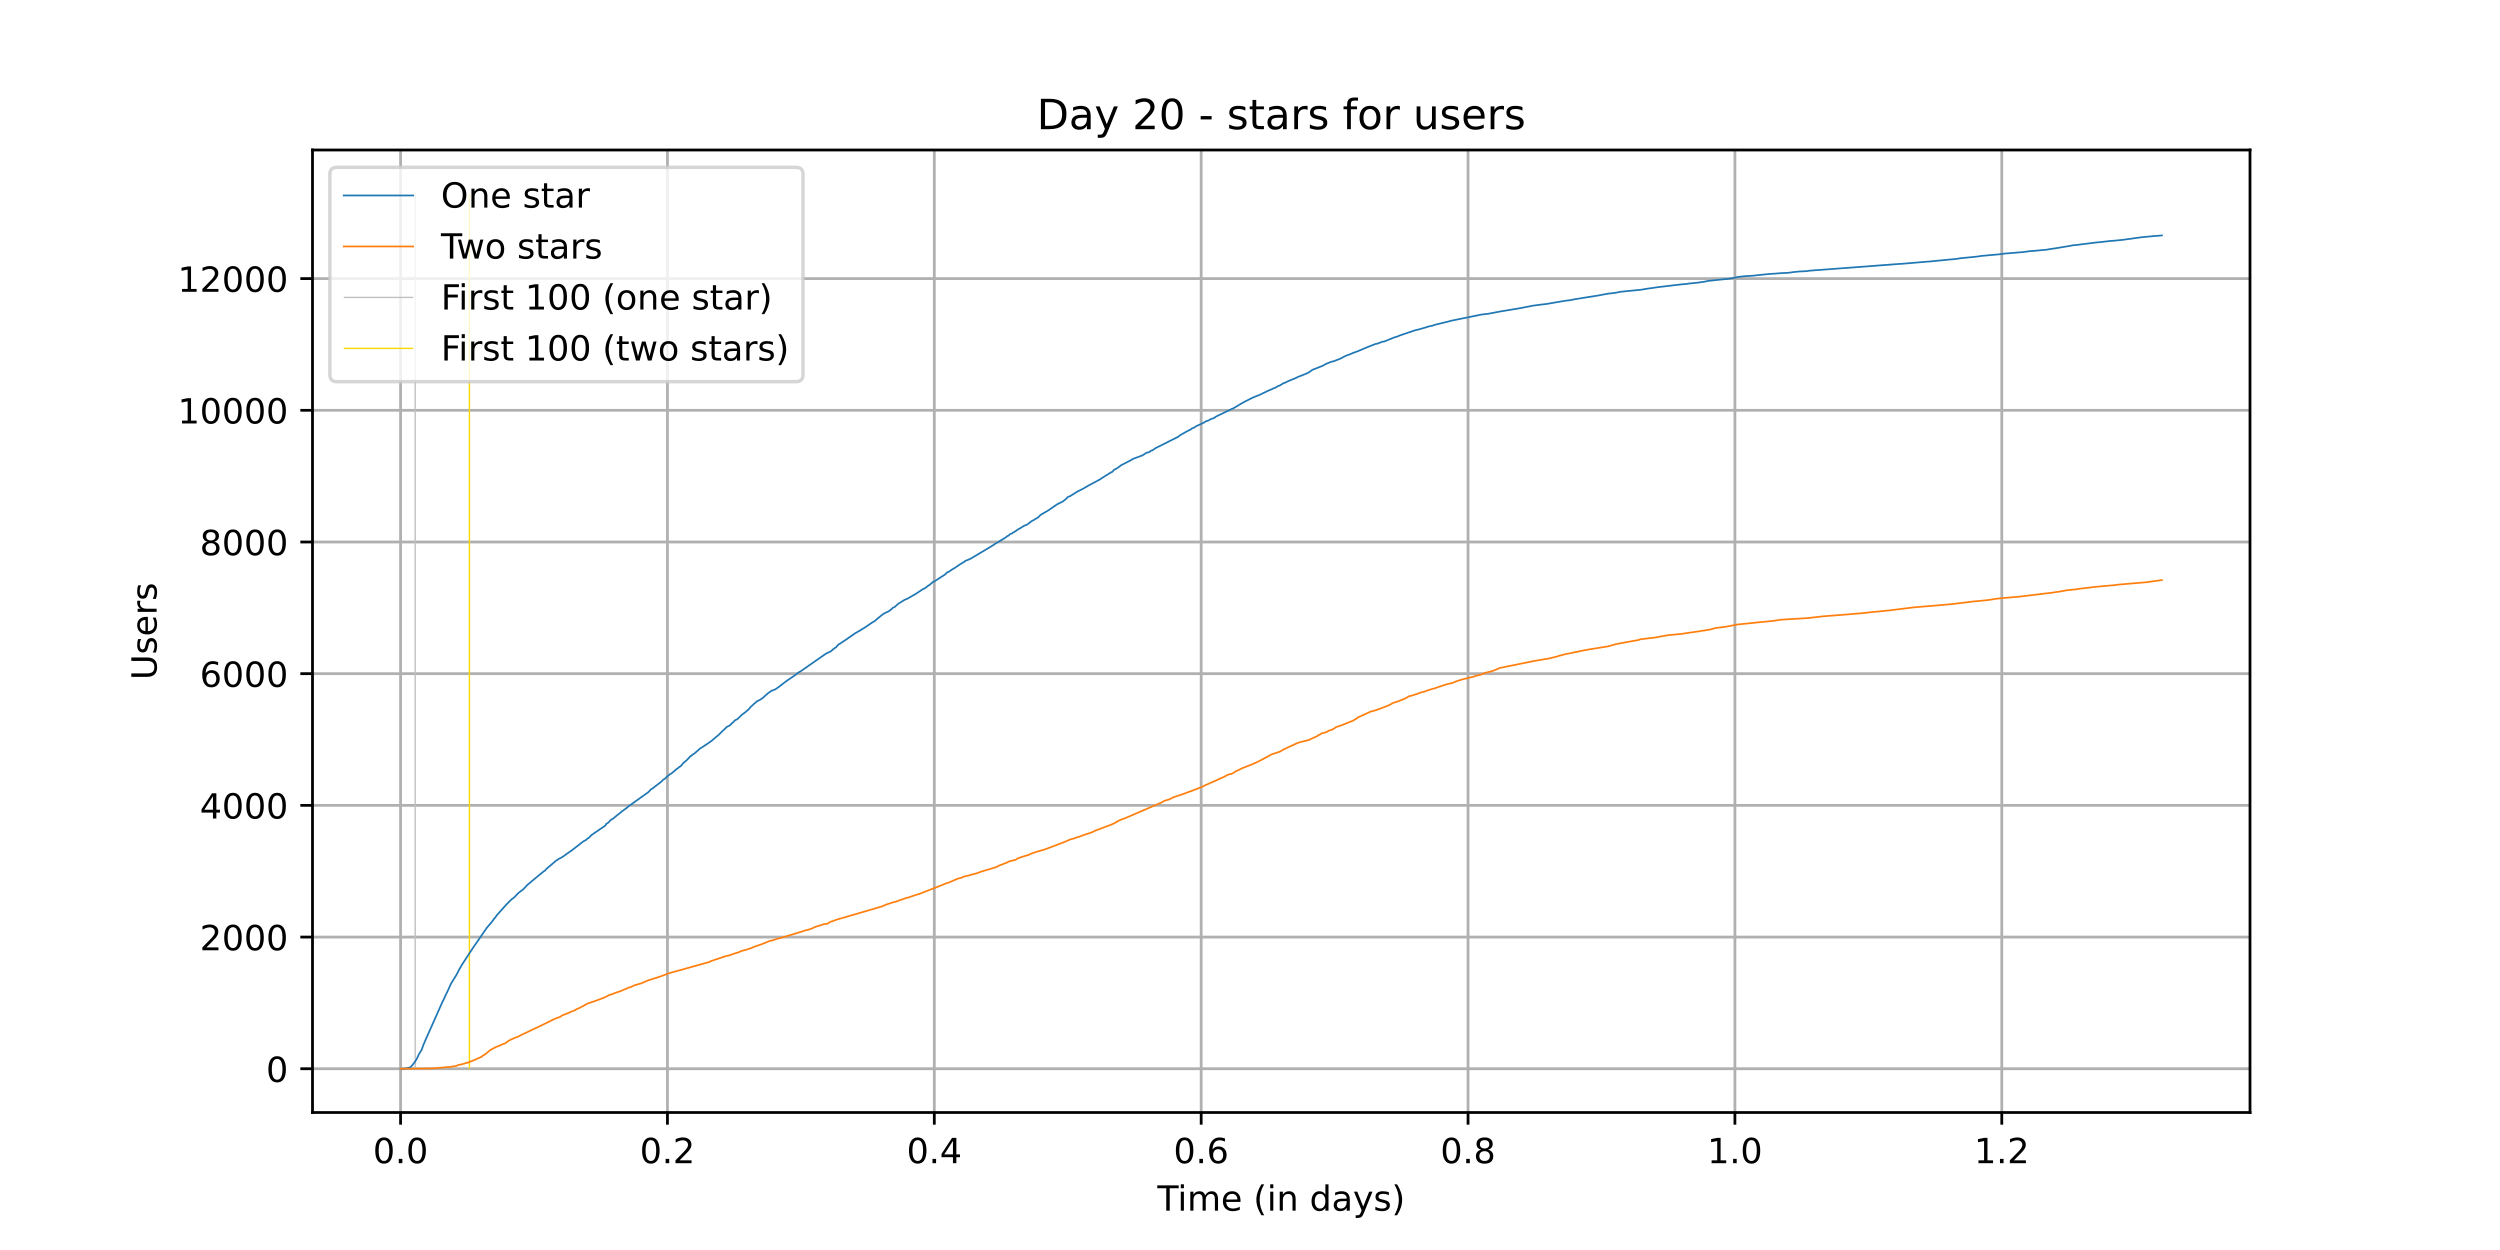 <?xml version="1.0" encoding="utf-8" standalone="no"?>
<!DOCTYPE svg PUBLIC "-//W3C//DTD SVG 1.1//EN"
  "http://www.w3.org/Graphics/SVG/1.1/DTD/svg11.dtd">
<!-- Created with matplotlib (https://matplotlib.org/) -->
<svg height="360pt" version="1.1" viewBox="0 0 720 360" width="720pt" xmlns="http://www.w3.org/2000/svg" xmlns:xlink="http://www.w3.org/1999/xlink">
 <defs>
  <style type="text/css">*{stroke-linecap:butt;stroke-linejoin:round;}</style>
 </defs>
 <g id="figure_1">
  <g id="patch_1">
   <path d="M 0 360 
L 720 360 
L 720 0 
L 0 0 
z
" style="fill:#ffffff;"/>
  </g>
  <g id="axes_1">
   <g id="patch_2">
    <path d="M 90 320.4 
L 648 320.4 
L 648 43.2 
L 90 43.2 
z
" style="fill:#ffffff;"/>
   </g>
   <g id="matplotlib.axis_1">
    <g id="xtick_1">
     <g id="line2d_1">
      <path clip-path="url(#p0480f964c7)" d="M 115.364 320.4 
L 115.364 43.2 
" style="fill:none;stroke:#b0b0b0;stroke-linecap:square;stroke-width:0.8;"/>
     </g>
     <g id="line2d_2">
      <defs>
       <path d="M 0 0 
L 0 3.5 
" id="m247353ce62" style="stroke:#000000;stroke-width:0.8;"/>
      </defs>
      <g>
       <use style="stroke:#000000;stroke-width:0.8;" x="115.364" xlink:href="#m247353ce62" y="320.4"/>
      </g>
     </g>
     <g id="text_1">
      <!-- 0.0 -->
      <g transform="translate(107.412 334.998)scale(0.1 -0.1)">
       <defs>
        <path d="M 31.781 66.406 
Q 24.172 66.406 20.328 58.906 
Q 16.5 51.422 16.5 36.375 
Q 16.5 21.391 20.328 13.891 
Q 24.172 6.391 31.781 6.391 
Q 39.453 6.391 43.281 13.891 
Q 47.125 21.391 47.125 36.375 
Q 47.125 51.422 43.281 58.906 
Q 39.453 66.406 31.781 66.406 
z
M 31.781 74.219 
Q 44.047 74.219 50.516 64.516 
Q 56.984 54.828 56.984 36.375 
Q 56.984 17.969 50.516 8.266 
Q 44.047 -1.422 31.781 -1.422 
Q 19.531 -1.422 13.062 8.266 
Q 6.594 17.969 6.594 36.375 
Q 6.594 54.828 13.062 64.516 
Q 19.531 74.219 31.781 74.219 
z
" id="DejaVuSans-48"/>
        <path d="M 10.688 12.406 
L 21 12.406 
L 21 0 
L 10.688 0 
z
" id="DejaVuSans-46"/>
       </defs>
       <use xlink:href="#DejaVuSans-48"/>
       <use x="63.623" xlink:href="#DejaVuSans-46"/>
       <use x="95.41" xlink:href="#DejaVuSans-48"/>
      </g>
     </g>
    </g>
    <g id="xtick_2">
     <g id="line2d_3">
      <path clip-path="url(#p0480f964c7)" d="M 192.222 320.4 
L 192.222 43.2 
" style="fill:none;stroke:#b0b0b0;stroke-linecap:square;stroke-width:0.8;"/>
     </g>
     <g id="line2d_4">
      <g>
       <use style="stroke:#000000;stroke-width:0.8;" x="192.222" xlink:href="#m247353ce62" y="320.4"/>
      </g>
     </g>
     <g id="text_2">
      <!-- 0.2 -->
      <g transform="translate(184.27 334.998)scale(0.1 -0.1)">
       <defs>
        <path d="M 19.188 8.297 
L 53.609 8.297 
L 53.609 0 
L 7.328 0 
L 7.328 8.297 
Q 12.938 14.109 22.625 23.891 
Q 32.328 33.688 34.812 36.531 
Q 39.547 41.844 41.422 45.531 
Q 43.312 49.219 43.312 52.781 
Q 43.312 58.594 39.234 62.25 
Q 35.156 65.922 28.609 65.922 
Q 23.969 65.922 18.812 64.312 
Q 13.672 62.703 7.812 59.422 
L 7.812 69.391 
Q 13.766 71.781 18.938 73 
Q 24.125 74.219 28.422 74.219 
Q 39.75 74.219 46.484 68.547 
Q 53.219 62.891 53.219 53.422 
Q 53.219 48.922 51.531 44.891 
Q 49.859 40.875 45.406 35.406 
Q 44.188 33.984 37.641 27.219 
Q 31.109 20.453 19.188 8.297 
z
" id="DejaVuSans-50"/>
       </defs>
       <use xlink:href="#DejaVuSans-48"/>
       <use x="63.623" xlink:href="#DejaVuSans-46"/>
       <use x="95.41" xlink:href="#DejaVuSans-50"/>
      </g>
     </g>
    </g>
    <g id="xtick_3">
     <g id="line2d_5">
      <path clip-path="url(#p0480f964c7)" d="M 269.08 320.4 
L 269.08 43.2 
" style="fill:none;stroke:#b0b0b0;stroke-linecap:square;stroke-width:0.8;"/>
     </g>
     <g id="line2d_6">
      <g>
       <use style="stroke:#000000;stroke-width:0.8;" x="269.08" xlink:href="#m247353ce62" y="320.4"/>
      </g>
     </g>
     <g id="text_3">
      <!-- 0.4 -->
      <g transform="translate(261.128 334.998)scale(0.1 -0.1)">
       <defs>
        <path d="M 37.797 64.312 
L 12.891 25.391 
L 37.797 25.391 
z
M 35.203 72.906 
L 47.609 72.906 
L 47.609 25.391 
L 58.016 25.391 
L 58.016 17.188 
L 47.609 17.188 
L 47.609 0 
L 37.797 0 
L 37.797 17.188 
L 4.891 17.188 
L 4.891 26.703 
z
" id="DejaVuSans-52"/>
       </defs>
       <use xlink:href="#DejaVuSans-48"/>
       <use x="63.623" xlink:href="#DejaVuSans-46"/>
       <use x="95.41" xlink:href="#DejaVuSans-52"/>
      </g>
     </g>
    </g>
    <g id="xtick_4">
     <g id="line2d_7">
      <path clip-path="url(#p0480f964c7)" d="M 345.938 320.4 
L 345.938 43.2 
" style="fill:none;stroke:#b0b0b0;stroke-linecap:square;stroke-width:0.8;"/>
     </g>
     <g id="line2d_8">
      <g>
       <use style="stroke:#000000;stroke-width:0.8;" x="345.938" xlink:href="#m247353ce62" y="320.4"/>
      </g>
     </g>
     <g id="text_4">
      <!-- 0.6 -->
      <g transform="translate(337.987 334.998)scale(0.1 -0.1)">
       <defs>
        <path d="M 33.016 40.375 
Q 26.375 40.375 22.484 35.828 
Q 18.609 31.297 18.609 23.391 
Q 18.609 15.531 22.484 10.953 
Q 26.375 6.391 33.016 6.391 
Q 39.656 6.391 43.531 10.953 
Q 47.406 15.531 47.406 23.391 
Q 47.406 31.297 43.531 35.828 
Q 39.656 40.375 33.016 40.375 
z
M 52.594 71.297 
L 52.594 62.312 
Q 48.875 64.062 45.094 64.984 
Q 41.312 65.922 37.594 65.922 
Q 27.828 65.922 22.672 59.328 
Q 17.531 52.734 16.797 39.406 
Q 19.672 43.656 24.016 45.922 
Q 28.375 48.188 33.594 48.188 
Q 44.578 48.188 50.953 41.516 
Q 57.328 34.859 57.328 23.391 
Q 57.328 12.156 50.688 5.359 
Q 44.047 -1.422 33.016 -1.422 
Q 20.359 -1.422 13.672 8.266 
Q 6.984 17.969 6.984 36.375 
Q 6.984 53.656 15.188 63.938 
Q 23.391 74.219 37.203 74.219 
Q 40.922 74.219 44.703 73.484 
Q 48.484 72.75 52.594 71.297 
z
" id="DejaVuSans-54"/>
       </defs>
       <use xlink:href="#DejaVuSans-48"/>
       <use x="63.623" xlink:href="#DejaVuSans-46"/>
       <use x="95.41" xlink:href="#DejaVuSans-54"/>
      </g>
     </g>
    </g>
    <g id="xtick_5">
     <g id="line2d_9">
      <path clip-path="url(#p0480f964c7)" d="M 422.796 320.4 
L 422.796 43.2 
" style="fill:none;stroke:#b0b0b0;stroke-linecap:square;stroke-width:0.8;"/>
     </g>
     <g id="line2d_10">
      <g>
       <use style="stroke:#000000;stroke-width:0.8;" x="422.796" xlink:href="#m247353ce62" y="320.4"/>
      </g>
     </g>
     <g id="text_5">
      <!-- 0.8 -->
      <g transform="translate(414.845 334.998)scale(0.1 -0.1)">
       <defs>
        <path d="M 31.781 34.625 
Q 24.75 34.625 20.719 30.859 
Q 16.703 27.094 16.703 20.516 
Q 16.703 13.922 20.719 10.156 
Q 24.75 6.391 31.781 6.391 
Q 38.812 6.391 42.859 10.172 
Q 46.922 13.969 46.922 20.516 
Q 46.922 27.094 42.891 30.859 
Q 38.875 34.625 31.781 34.625 
z
M 21.922 38.812 
Q 15.578 40.375 12.031 44.719 
Q 8.5 49.078 8.5 55.328 
Q 8.5 64.062 14.719 69.141 
Q 20.953 74.219 31.781 74.219 
Q 42.672 74.219 48.875 69.141 
Q 55.078 64.062 55.078 55.328 
Q 55.078 49.078 51.531 44.719 
Q 48 40.375 41.703 38.812 
Q 48.828 37.156 52.797 32.312 
Q 56.781 27.484 56.781 20.516 
Q 56.781 9.906 50.312 4.234 
Q 43.844 -1.422 31.781 -1.422 
Q 19.734 -1.422 13.25 4.234 
Q 6.781 9.906 6.781 20.516 
Q 6.781 27.484 10.781 32.312 
Q 14.797 37.156 21.922 38.812 
z
M 18.312 54.391 
Q 18.312 48.734 21.844 45.562 
Q 25.391 42.391 31.781 42.391 
Q 38.141 42.391 41.719 45.562 
Q 45.312 48.734 45.312 54.391 
Q 45.312 60.062 41.719 63.234 
Q 38.141 66.406 31.781 66.406 
Q 25.391 66.406 21.844 63.234 
Q 18.312 60.062 18.312 54.391 
z
" id="DejaVuSans-56"/>
       </defs>
       <use xlink:href="#DejaVuSans-48"/>
       <use x="63.623" xlink:href="#DejaVuSans-46"/>
       <use x="95.41" xlink:href="#DejaVuSans-56"/>
      </g>
     </g>
    </g>
    <g id="xtick_6">
     <g id="line2d_11">
      <path clip-path="url(#p0480f964c7)" d="M 499.654 320.4 
L 499.654 43.2 
" style="fill:none;stroke:#b0b0b0;stroke-linecap:square;stroke-width:0.8;"/>
     </g>
     <g id="line2d_12">
      <g>
       <use style="stroke:#000000;stroke-width:0.8;" x="499.654" xlink:href="#m247353ce62" y="320.4"/>
      </g>
     </g>
     <g id="text_6">
      <!-- 1.0 -->
      <g transform="translate(491.703 334.998)scale(0.1 -0.1)">
       <defs>
        <path d="M 12.406 8.297 
L 28.516 8.297 
L 28.516 63.922 
L 10.984 60.406 
L 10.984 69.391 
L 28.422 72.906 
L 38.281 72.906 
L 38.281 8.297 
L 54.391 8.297 
L 54.391 0 
L 12.406 0 
z
" id="DejaVuSans-49"/>
       </defs>
       <use xlink:href="#DejaVuSans-49"/>
       <use x="63.623" xlink:href="#DejaVuSans-46"/>
       <use x="95.41" xlink:href="#DejaVuSans-48"/>
      </g>
     </g>
    </g>
    <g id="xtick_7">
     <g id="line2d_13">
      <path clip-path="url(#p0480f964c7)" d="M 576.513 320.4 
L 576.513 43.2 
" style="fill:none;stroke:#b0b0b0;stroke-linecap:square;stroke-width:0.8;"/>
     </g>
     <g id="line2d_14">
      <g>
       <use style="stroke:#000000;stroke-width:0.8;" x="576.513" xlink:href="#m247353ce62" y="320.4"/>
      </g>
     </g>
     <g id="text_7">
      <!-- 1.2 -->
      <g transform="translate(568.561 334.998)scale(0.1 -0.1)">
       <use xlink:href="#DejaVuSans-49"/>
       <use x="63.623" xlink:href="#DejaVuSans-46"/>
       <use x="95.41" xlink:href="#DejaVuSans-50"/>
      </g>
     </g>
    </g>
    <g id="text_8">
     <!-- Time (in days) -->
     <g transform="translate(333.327 348.677)scale(0.1 -0.1)">
      <defs>
       <path d="M -0.297 72.906 
L 61.375 72.906 
L 61.375 64.594 
L 35.5 64.594 
L 35.5 0 
L 25.594 0 
L 25.594 64.594 
L -0.297 64.594 
z
" id="DejaVuSans-84"/>
       <path d="M 9.422 54.688 
L 18.406 54.688 
L 18.406 0 
L 9.422 0 
z
M 9.422 75.984 
L 18.406 75.984 
L 18.406 64.594 
L 9.422 64.594 
z
" id="DejaVuSans-105"/>
       <path d="M 52 44.188 
Q 55.375 50.25 60.062 53.125 
Q 64.75 56 71.094 56 
Q 79.641 56 84.281 50.016 
Q 88.922 44.047 88.922 33.016 
L 88.922 0 
L 79.891 0 
L 79.891 32.719 
Q 79.891 40.578 77.094 44.375 
Q 74.312 48.188 68.609 48.188 
Q 61.625 48.188 57.562 43.547 
Q 53.516 38.922 53.516 30.906 
L 53.516 0 
L 44.484 0 
L 44.484 32.719 
Q 44.484 40.625 41.703 44.406 
Q 38.922 48.188 33.109 48.188 
Q 26.219 48.188 22.156 43.531 
Q 18.109 38.875 18.109 30.906 
L 18.109 0 
L 9.078 0 
L 9.078 54.688 
L 18.109 54.688 
L 18.109 46.188 
Q 21.188 51.219 25.484 53.609 
Q 29.781 56 35.688 56 
Q 41.656 56 45.828 52.969 
Q 50 49.953 52 44.188 
z
" id="DejaVuSans-109"/>
       <path d="M 56.203 29.594 
L 56.203 25.203 
L 14.891 25.203 
Q 15.484 15.922 20.484 11.062 
Q 25.484 6.203 34.422 6.203 
Q 39.594 6.203 44.453 7.469 
Q 49.312 8.734 54.109 11.281 
L 54.109 2.781 
Q 49.266 0.734 44.188 -0.344 
Q 39.109 -1.422 33.891 -1.422 
Q 20.797 -1.422 13.156 6.188 
Q 5.516 13.812 5.516 26.812 
Q 5.516 40.234 12.766 48.109 
Q 20.016 56 32.328 56 
Q 43.359 56 49.781 48.891 
Q 56.203 41.797 56.203 29.594 
z
M 47.219 32.234 
Q 47.125 39.594 43.094 43.984 
Q 39.062 48.391 32.422 48.391 
Q 24.906 48.391 20.391 44.141 
Q 15.875 39.891 15.188 32.172 
z
" id="DejaVuSans-101"/>
       <path id="DejaVuSans-32"/>
       <path d="M 31 75.875 
Q 24.469 64.656 21.281 53.656 
Q 18.109 42.672 18.109 31.391 
Q 18.109 20.125 21.312 9.062 
Q 24.516 -2 31 -13.188 
L 23.188 -13.188 
Q 15.875 -1.703 12.234 9.375 
Q 8.594 20.453 8.594 31.391 
Q 8.594 42.281 12.203 53.312 
Q 15.828 64.359 23.188 75.875 
z
" id="DejaVuSans-40"/>
       <path d="M 54.891 33.016 
L 54.891 0 
L 45.906 0 
L 45.906 32.719 
Q 45.906 40.484 42.875 44.328 
Q 39.844 48.188 33.797 48.188 
Q 26.516 48.188 22.312 43.547 
Q 18.109 38.922 18.109 30.906 
L 18.109 0 
L 9.078 0 
L 9.078 54.688 
L 18.109 54.688 
L 18.109 46.188 
Q 21.344 51.125 25.703 53.562 
Q 30.078 56 35.797 56 
Q 45.219 56 50.047 50.172 
Q 54.891 44.344 54.891 33.016 
z
" id="DejaVuSans-110"/>
       <path d="M 45.406 46.391 
L 45.406 75.984 
L 54.391 75.984 
L 54.391 0 
L 45.406 0 
L 45.406 8.203 
Q 42.578 3.328 38.25 0.953 
Q 33.938 -1.422 27.875 -1.422 
Q 17.969 -1.422 11.734 6.484 
Q 5.516 14.406 5.516 27.297 
Q 5.516 40.188 11.734 48.094 
Q 17.969 56 27.875 56 
Q 33.938 56 38.25 53.625 
Q 42.578 51.266 45.406 46.391 
z
M 14.797 27.297 
Q 14.797 17.391 18.875 11.75 
Q 22.953 6.109 30.078 6.109 
Q 37.203 6.109 41.297 11.75 
Q 45.406 17.391 45.406 27.297 
Q 45.406 37.203 41.297 42.844 
Q 37.203 48.484 30.078 48.484 
Q 22.953 48.484 18.875 42.844 
Q 14.797 37.203 14.797 27.297 
z
" id="DejaVuSans-100"/>
       <path d="M 34.281 27.484 
Q 23.391 27.484 19.188 25 
Q 14.984 22.516 14.984 16.5 
Q 14.984 11.719 18.141 8.906 
Q 21.297 6.109 26.703 6.109 
Q 34.188 6.109 38.703 11.406 
Q 43.219 16.703 43.219 25.484 
L 43.219 27.484 
z
M 52.203 31.203 
L 52.203 0 
L 43.219 0 
L 43.219 8.297 
Q 40.141 3.328 35.547 0.953 
Q 30.953 -1.422 24.312 -1.422 
Q 15.922 -1.422 10.953 3.297 
Q 6 8.016 6 15.922 
Q 6 25.141 12.172 29.828 
Q 18.359 34.516 30.609 34.516 
L 43.219 34.516 
L 43.219 35.406 
Q 43.219 41.609 39.141 45 
Q 35.062 48.391 27.688 48.391 
Q 23 48.391 18.547 47.266 
Q 14.109 46.141 10.016 43.891 
L 10.016 52.203 
Q 14.938 54.109 19.578 55.047 
Q 24.219 56 28.609 56 
Q 40.484 56 46.344 49.844 
Q 52.203 43.703 52.203 31.203 
z
" id="DejaVuSans-97"/>
       <path d="M 32.172 -5.078 
Q 28.375 -14.844 24.75 -17.812 
Q 21.141 -20.797 15.094 -20.797 
L 7.906 -20.797 
L 7.906 -13.281 
L 13.188 -13.281 
Q 16.891 -13.281 18.938 -11.516 
Q 21 -9.766 23.484 -3.219 
L 25.094 0.875 
L 2.984 54.688 
L 12.5 54.688 
L 29.594 11.922 
L 46.688 54.688 
L 56.203 54.688 
z
" id="DejaVuSans-121"/>
       <path d="M 44.281 53.078 
L 44.281 44.578 
Q 40.484 46.531 36.375 47.5 
Q 32.281 48.484 27.875 48.484 
Q 21.188 48.484 17.844 46.438 
Q 14.5 44.391 14.5 40.281 
Q 14.5 37.156 16.891 35.375 
Q 19.281 33.594 26.516 31.984 
L 29.594 31.297 
Q 39.156 29.25 43.188 25.516 
Q 47.219 21.781 47.219 15.094 
Q 47.219 7.469 41.188 3.016 
Q 35.156 -1.422 24.609 -1.422 
Q 20.219 -1.422 15.453 -0.562 
Q 10.688 0.297 5.422 2 
L 5.422 11.281 
Q 10.406 8.688 15.234 7.391 
Q 20.062 6.109 24.812 6.109 
Q 31.156 6.109 34.562 8.281 
Q 37.984 10.453 37.984 14.406 
Q 37.984 18.062 35.516 20.016 
Q 33.062 21.969 24.703 23.781 
L 21.578 24.516 
Q 13.234 26.266 9.516 29.906 
Q 5.812 33.547 5.812 39.891 
Q 5.812 47.609 11.281 51.797 
Q 16.75 56 26.812 56 
Q 31.781 56 36.172 55.266 
Q 40.578 54.547 44.281 53.078 
z
" id="DejaVuSans-115"/>
       <path d="M 8.016 75.875 
L 15.828 75.875 
Q 23.141 64.359 26.781 53.312 
Q 30.422 42.281 30.422 31.391 
Q 30.422 20.453 26.781 9.375 
Q 23.141 -1.703 15.828 -13.188 
L 8.016 -13.188 
Q 14.5 -2 17.703 9.062 
Q 20.906 20.125 20.906 31.391 
Q 20.906 42.672 17.703 53.656 
Q 14.5 64.656 8.016 75.875 
z
" id="DejaVuSans-41"/>
      </defs>
      <use xlink:href="#DejaVuSans-84"/>
      <use x="57.959" xlink:href="#DejaVuSans-105"/>
      <use x="85.742" xlink:href="#DejaVuSans-109"/>
      <use x="183.154" xlink:href="#DejaVuSans-101"/>
      <use x="244.678" xlink:href="#DejaVuSans-32"/>
      <use x="276.465" xlink:href="#DejaVuSans-40"/>
      <use x="315.479" xlink:href="#DejaVuSans-105"/>
      <use x="343.262" xlink:href="#DejaVuSans-110"/>
      <use x="406.641" xlink:href="#DejaVuSans-32"/>
      <use x="438.428" xlink:href="#DejaVuSans-100"/>
      <use x="501.904" xlink:href="#DejaVuSans-97"/>
      <use x="563.184" xlink:href="#DejaVuSans-121"/>
      <use x="622.363" xlink:href="#DejaVuSans-115"/>
      <use x="674.463" xlink:href="#DejaVuSans-41"/>
     </g>
    </g>
   </g>
   <g id="matplotlib.axis_2">
    <g id="ytick_1">
     <g id="line2d_15">
      <path clip-path="url(#p0480f964c7)" d="M 90 307.8 
L 648 307.8 
" style="fill:none;stroke:#b0b0b0;stroke-linecap:square;stroke-width:0.8;"/>
     </g>
     <g id="line2d_16">
      <defs>
       <path d="M 0 0 
L -3.5 0 
" id="mca345761c4" style="stroke:#000000;stroke-width:0.8;"/>
      </defs>
      <g>
       <use style="stroke:#000000;stroke-width:0.8;" x="90" xlink:href="#mca345761c4" y="307.8"/>
      </g>
     </g>
     <g id="text_9">
      <!-- 0 -->
      <g transform="translate(76.638 311.599)scale(0.1 -0.1)">
       <use xlink:href="#DejaVuSans-48"/>
      </g>
     </g>
    </g>
    <g id="ytick_2">
     <g id="line2d_17">
      <path clip-path="url(#p0480f964c7)" d="M 90 269.873 
L 648 269.873 
" style="fill:none;stroke:#b0b0b0;stroke-linecap:square;stroke-width:0.8;"/>
     </g>
     <g id="line2d_18">
      <g>
       <use style="stroke:#000000;stroke-width:0.8;" x="90" xlink:href="#mca345761c4" y="269.873"/>
      </g>
     </g>
     <g id="text_10">
      <!-- 2000 -->
      <g transform="translate(57.55 273.673)scale(0.1 -0.1)">
       <use xlink:href="#DejaVuSans-50"/>
       <use x="63.623" xlink:href="#DejaVuSans-48"/>
       <use x="127.246" xlink:href="#DejaVuSans-48"/>
       <use x="190.869" xlink:href="#DejaVuSans-48"/>
      </g>
     </g>
    </g>
    <g id="ytick_3">
     <g id="line2d_19">
      <path clip-path="url(#p0480f964c7)" d="M 90 231.947 
L 648 231.947 
" style="fill:none;stroke:#b0b0b0;stroke-linecap:square;stroke-width:0.8;"/>
     </g>
     <g id="line2d_20">
      <g>
       <use style="stroke:#000000;stroke-width:0.8;" x="90" xlink:href="#mca345761c4" y="231.947"/>
      </g>
     </g>
     <g id="text_11">
      <!-- 4000 -->
      <g transform="translate(57.55 235.746)scale(0.1 -0.1)">
       <use xlink:href="#DejaVuSans-52"/>
       <use x="63.623" xlink:href="#DejaVuSans-48"/>
       <use x="127.246" xlink:href="#DejaVuSans-48"/>
       <use x="190.869" xlink:href="#DejaVuSans-48"/>
      </g>
     </g>
    </g>
    <g id="ytick_4">
     <g id="line2d_21">
      <path clip-path="url(#p0480f964c7)" d="M 90 194.02 
L 648 194.02 
" style="fill:none;stroke:#b0b0b0;stroke-linecap:square;stroke-width:0.8;"/>
     </g>
     <g id="line2d_22">
      <g>
       <use style="stroke:#000000;stroke-width:0.8;" x="90" xlink:href="#mca345761c4" y="194.02"/>
      </g>
     </g>
     <g id="text_12">
      <!-- 6000 -->
      <g transform="translate(57.55 197.819)scale(0.1 -0.1)">
       <use xlink:href="#DejaVuSans-54"/>
       <use x="63.623" xlink:href="#DejaVuSans-48"/>
       <use x="127.246" xlink:href="#DejaVuSans-48"/>
       <use x="190.869" xlink:href="#DejaVuSans-48"/>
      </g>
     </g>
    </g>
    <g id="ytick_5">
     <g id="line2d_23">
      <path clip-path="url(#p0480f964c7)" d="M 90 156.093 
L 648 156.093 
" style="fill:none;stroke:#b0b0b0;stroke-linecap:square;stroke-width:0.8;"/>
     </g>
     <g id="line2d_24">
      <g>
       <use style="stroke:#000000;stroke-width:0.8;" x="90" xlink:href="#mca345761c4" y="156.093"/>
      </g>
     </g>
     <g id="text_13">
      <!-- 8000 -->
      <g transform="translate(57.55 159.893)scale(0.1 -0.1)">
       <use xlink:href="#DejaVuSans-56"/>
       <use x="63.623" xlink:href="#DejaVuSans-48"/>
       <use x="127.246" xlink:href="#DejaVuSans-48"/>
       <use x="190.869" xlink:href="#DejaVuSans-48"/>
      </g>
     </g>
    </g>
    <g id="ytick_6">
     <g id="line2d_25">
      <path clip-path="url(#p0480f964c7)" d="M 90 118.167 
L 648 118.167 
" style="fill:none;stroke:#b0b0b0;stroke-linecap:square;stroke-width:0.8;"/>
     </g>
     <g id="line2d_26">
      <g>
       <use style="stroke:#000000;stroke-width:0.8;" x="90" xlink:href="#mca345761c4" y="118.167"/>
      </g>
     </g>
     <g id="text_14">
      <!-- 10000 -->
      <g transform="translate(51.188 121.966)scale(0.1 -0.1)">
       <use xlink:href="#DejaVuSans-49"/>
       <use x="63.623" xlink:href="#DejaVuSans-48"/>
       <use x="127.246" xlink:href="#DejaVuSans-48"/>
       <use x="190.869" xlink:href="#DejaVuSans-48"/>
       <use x="254.492" xlink:href="#DejaVuSans-48"/>
      </g>
     </g>
    </g>
    <g id="ytick_7">
     <g id="line2d_27">
      <path clip-path="url(#p0480f964c7)" d="M 90 80.24 
L 648 80.24 
" style="fill:none;stroke:#b0b0b0;stroke-linecap:square;stroke-width:0.8;"/>
     </g>
     <g id="line2d_28">
      <g>
       <use style="stroke:#000000;stroke-width:0.8;" x="90" xlink:href="#mca345761c4" y="80.24"/>
      </g>
     </g>
     <g id="text_15">
      <!-- 12000 -->
      <g transform="translate(51.188 84.039)scale(0.1 -0.1)">
       <use xlink:href="#DejaVuSans-49"/>
       <use x="63.623" xlink:href="#DejaVuSans-50"/>
       <use x="127.246" xlink:href="#DejaVuSans-48"/>
       <use x="190.869" xlink:href="#DejaVuSans-48"/>
       <use x="254.492" xlink:href="#DejaVuSans-48"/>
      </g>
     </g>
    </g>
    <g id="text_16">
     <!-- Users -->
     <g transform="translate(45.108 195.801)rotate(-90)scale(0.1 -0.1)">
      <defs>
       <path d="M 8.688 72.906 
L 18.609 72.906 
L 18.609 28.609 
Q 18.609 16.891 22.844 11.734 
Q 27.094 6.594 36.625 6.594 
Q 46.094 6.594 50.344 11.734 
Q 54.594 16.891 54.594 28.609 
L 54.594 72.906 
L 64.5 72.906 
L 64.5 27.391 
Q 64.5 13.141 57.438 5.859 
Q 50.391 -1.422 36.625 -1.422 
Q 22.797 -1.422 15.734 5.859 
Q 8.688 13.141 8.688 27.391 
z
" id="DejaVuSans-85"/>
       <path d="M 41.109 46.297 
Q 39.594 47.172 37.812 47.578 
Q 36.031 48 33.891 48 
Q 26.266 48 22.188 43.047 
Q 18.109 38.094 18.109 28.812 
L 18.109 0 
L 9.078 0 
L 9.078 54.688 
L 18.109 54.688 
L 18.109 46.188 
Q 20.953 51.172 25.484 53.578 
Q 30.031 56 36.531 56 
Q 37.453 56 38.578 55.875 
Q 39.703 55.766 41.062 55.516 
z
" id="DejaVuSans-114"/>
      </defs>
      <use xlink:href="#DejaVuSans-85"/>
      <use x="73.193" xlink:href="#DejaVuSans-115"/>
      <use x="125.293" xlink:href="#DejaVuSans-101"/>
      <use x="186.816" xlink:href="#DejaVuSans-114"/>
      <use x="227.93" xlink:href="#DejaVuSans-115"/>
     </g>
    </g>
   </g>
   <g id="LineCollection_1">
    <path clip-path="url(#p0480f964c7)" d="M 119.58 307.8 
L 119.58 55.8 
" style="fill:none;stroke:#c0c0c0;stroke-width:0.4;"/>
   </g>
   <g id="LineCollection_2">
    <path clip-path="url(#p0480f964c7)" d="M 135.188 307.8 
L 135.188 55.8 
" style="fill:none;stroke:#ffd700;stroke-width:0.4;"/>
   </g>
   <g id="line2d_29">
    <path clip-path="url(#p0480f964c7)" d="M 115.364 307.8 
L 116.938 307.724 
L 118.259 307.345 
L 119.055 306.378 
L 119.58 305.695 
L 120.109 304.785 
L 120.639 303.647 
L 121.435 302.339 
L 121.964 300.878 
L 122.756 299.039 
L 125.932 291.909 
L 127.515 288.344 
L 127.782 287.888 
L 128.311 286.656 
L 128.841 285.613 
L 129.895 283.299 
L 131.482 280.72 
L 132.279 279.165 
L 133.07 277.8 
L 136.242 272.945 
L 140.209 267.199 
L 141.797 265.322 
L 142.326 264.564 
L 142.589 264.317 
L 143.118 263.54 
L 145.764 260.581 
L 146.556 259.766 
L 147.352 258.988 
L 147.882 258.628 
L 148.673 257.851 
L 149.203 257.263 
L 150.79 256.03 
L 151.845 254.892 
L 153.962 253.11 
L 156.608 250.929 
L 156.871 250.815 
L 157.4 250.208 
L 160.309 247.743 
L 160.576 247.648 
L 160.838 247.383 
L 161.63 247.023 
L 162.688 246.321 
L 163.218 245.923 
L 164.805 244.804 
L 167.977 242.339 
L 168.773 241.902 
L 169.302 241.428 
L 169.565 241.315 
L 170.361 240.48 
L 173.532 238.318 
L 174.328 237.787 
L 174.591 237.294 
L 175.12 236.972 
L 175.912 236.157 
L 176.708 235.663 
L 177.5 234.981 
L 178.291 234.355 
L 179.35 233.502 
L 180.408 232.743 
L 181.2 232.079 
L 186.755 228.116 
L 187.552 227.244 
L 187.814 227.168 
L 188.606 226.542 
L 190.46 225.12 
L 190.985 224.57 
L 191.515 224.248 
L 192.044 223.717 
L 193.102 222.863 
L 193.369 222.768 
L 194.953 221.403 
L 195.22 221.289 
L 195.482 220.986 
L 196.011 220.682 
L 196.807 219.753 
L 197.862 218.843 
L 198.391 218.274 
L 198.92 217.724 
L 199.187 217.61 
L 199.449 217.307 
L 199.979 217.023 
L 201.567 215.619 
L 203.417 214.425 
L 205.005 213.306 
L 206.063 212.395 
L 206.855 211.751 
L 207.914 210.708 
L 208.443 210.196 
L 208.705 209.987 
L 209.235 209.418 
L 210.293 208.849 
L 210.823 208.242 
L 211.085 208.091 
L 211.614 207.503 
L 212.41 207.067 
L 213.731 205.777 
L 214.523 205.227 
L 215.052 204.772 
L 215.582 204.336 
L 216.111 203.672 
L 217.17 202.705 
L 217.699 202.269 
L 217.961 202.004 
L 219.024 201.473 
L 219.554 201.055 
L 219.816 200.904 
L 220.345 200.392 
L 221.404 199.481 
L 221.933 199.14 
L 222.196 198.913 
L 222.462 198.894 
L 222.725 198.723 
L 223.254 198.552 
L 224.313 197.832 
L 225.371 196.997 
L 226.163 196.39 
L 226.959 195.821 
L 229.072 194.38 
L 229.868 193.736 
L 230.66 193.28 
L 237.803 188.293 
L 239.386 187.516 
L 239.916 186.985 
L 240.183 186.852 
L 240.445 186.586 
L 240.712 186.492 
L 241.504 185.6 
L 242.033 185.297 
L 242.562 184.937 
L 243.091 184.595 
L 246.263 182.395 
L 247.851 181.485 
L 248.38 181.125 
L 248.909 180.84 
L 251.289 179.21 
L 251.818 178.925 
L 253.139 177.825 
L 254.198 176.953 
L 254.727 176.631 
L 256.048 176.005 
L 256.577 175.55 
L 256.844 175.379 
L 257.106 175.057 
L 257.636 174.829 
L 258.694 173.881 
L 260.545 172.743 
L 261.336 172.421 
L 263.983 170.885 
L 264.512 170.524 
L 265.833 169.652 
L 266.362 169.425 
L 267.421 168.609 
L 267.683 168.495 
L 268.742 167.547 
L 269.009 167.509 
L 270.859 166.296 
L 272.18 165.461 
L 272.709 164.892 
L 273.239 164.684 
L 274.297 163.944 
L 274.827 163.66 
L 276.148 162.749 
L 277.469 161.915 
L 277.735 161.82 
L 277.998 161.517 
L 278.527 161.346 
L 279.586 160.872 
L 285.933 157.079 
L 286.462 156.7 
L 289.633 154.785 
L 290.163 154.368 
L 290.429 154.273 
L 290.959 153.78 
L 291.221 153.742 
L 292.809 152.756 
L 293.071 152.528 
L 293.601 152.263 
L 294.926 151.428 
L 295.451 151.22 
L 295.718 151.144 
L 297.306 149.949 
L 297.568 149.873 
L 298.364 149.361 
L 298.889 149.077 
L 299.685 148.299 
L 300.477 147.825 
L 301.006 147.522 
L 301.802 147.067 
L 304.444 145.246 
L 306.032 144.469 
L 306.824 143.862 
L 307.62 143.084 
L 308.15 142.914 
L 308.941 142.421 
L 310.262 141.586 
L 311.85 140.79 
L 313.438 139.861 
L 316.876 138.021 
L 317.405 137.642 
L 320.052 135.992 
L 320.319 135.916 
L 320.848 135.291 
L 321.64 134.911 
L 322.961 133.944 
L 325.87 132.446 
L 326.136 132.237 
L 326.666 132.029 
L 329.045 131.138 
L 330.104 130.455 
L 331.162 130.114 
L 331.425 129.829 
L 331.954 129.658 
L 332.75 129.09 
L 339.36 125.771 
L 339.889 125.335 
L 341.477 124.425 
L 343.065 123.59 
L 343.327 123.363 
L 343.857 123.173 
L 344.653 122.661 
L 345.444 122.32 
L 346.765 121.694 
L 347.295 121.334 
L 348.091 121.087 
L 348.616 120.746 
L 349.145 120.556 
L 349.674 120.385 
L 350.204 119.968 
L 354.7 117.806 
L 355.23 117.579 
L 356.551 116.801 
L 357.614 116.157 
L 358.143 115.853 
L 359.731 115.057 
L 360.522 114.639 
L 361.848 114.071 
L 362.377 113.9 
L 365.548 112.383 
L 366.078 112.193 
L 366.607 111.909 
L 367.403 111.624 
L 367.928 111.245 
L 368.457 111.074 
L 369.254 110.619 
L 369.516 110.411 
L 370.045 110.24 
L 371.104 109.728 
L 373.221 108.856 
L 374.013 108.457 
L 374.542 108.287 
L 375.334 107.945 
L 375.863 107.756 
L 376.922 107.263 
L 377.98 106.504 
L 380.889 105.366 
L 381.948 104.779 
L 383.535 104.153 
L 384.06 104.058 
L 386.177 103.224 
L 386.974 102.768 
L 387.765 102.408 
L 389.086 101.915 
L 389.616 101.669 
L 390.937 101.194 
L 391.995 100.758 
L 392.524 100.512 
L 394.375 99.753 
L 396.229 99.033 
L 396.759 98.957 
L 398.08 98.426 
L 398.609 98.369 
L 401.518 97.193 
L 402.577 96.871 
L 403.106 96.624 
L 403.631 96.454 
L 404.427 96.169 
L 407.598 95.107 
L 408.657 94.861 
L 409.453 94.633 
L 410.774 94.254 
L 411.303 94.064 
L 412.624 93.78 
L 413.153 93.571 
L 414.212 93.306 
L 417.121 92.604 
L 417.913 92.376 
L 426.639 90.594 
L 428.494 90.385 
L 432.194 89.684 
L 436.691 88.944 
L 437.483 88.811 
L 441.717 87.996 
L 442.509 87.901 
L 443.301 87.787 
L 445.418 87.541 
L 448.594 86.991 
L 450.706 86.631 
L 452.294 86.441 
L 453.615 86.157 
L 460.229 85.114 
L 463.138 84.564 
L 464.196 84.469 
L 465.517 84.279 
L 466.576 84.052 
L 468.693 83.824 
L 469.747 83.729 
L 472.656 83.445 
L 473.715 83.255 
L 475.04 83.047 
L 475.565 82.99 
L 477.42 82.705 
L 479.533 82.459 
L 484.296 81.89 
L 485.617 81.795 
L 486.409 81.662 
L 489.055 81.397 
L 490.114 81.226 
L 490.906 81.131 
L 491.964 80.885 
L 492.756 80.828 
L 493.814 80.714 
L 494.606 80.619 
L 497.782 80.297 
L 499.899 79.937 
L 500.428 79.766 
L 502.808 79.519 
L 504.658 79.425 
L 507.038 79.159 
L 507.829 79.083 
L 509.951 78.875 
L 511.272 78.799 
L 512.86 78.666 
L 514.977 78.571 
L 515.769 78.476 
L 516.298 78.382 
L 518.148 78.192 
L 520.266 78.097 
L 521.057 77.964 
L 546.712 76.03 
L 547.766 75.973 
L 555.172 75.347 
L 555.968 75.291 
L 558.081 75.082 
L 561.519 74.741 
L 562.311 74.684 
L 563.107 74.608 
L 564.695 74.361 
L 568.395 74.001 
L 568.925 73.944 
L 569.716 73.849 
L 570.512 73.717 
L 575.801 73.242 
L 577.122 73.053 
L 582.41 72.617 
L 584.812 72.313 
L 586.133 72.218 
L 588.517 71.991 
L 589.571 71.896 
L 590.101 71.782 
L 591.689 71.555 
L 595.918 70.853 
L 596.977 70.645 
L 598.036 70.55 
L 603.595 69.848 
L 604.649 69.753 
L 607.825 69.393 
L 609.146 69.298 
L 611.526 69.052 
L 612.851 68.862 
L 613.643 68.767 
L 614.964 68.577 
L 616.552 68.35 
L 620.519 67.971 
L 621.578 67.895 
L 622.636 67.8 
L 622.636 67.8 
" style="fill:none;stroke:#1f77b4;stroke-linecap:square;stroke-width:0.5;"/>
   </g>
   <g id="line2d_30">
    <path clip-path="url(#p0480f964c7)" d="M 115.364 307.8 
L 124.606 307.705 
L 129.895 307.231 
L 131.482 306.966 
L 132.012 306.7 
L 132.803 306.567 
L 133.862 306.283 
L 134.129 306.15 
L 134.658 306.074 
L 135.717 305.638 
L 136.509 305.335 
L 138.359 304.5 
L 138.626 304.425 
L 139.151 303.95 
L 139.68 303.685 
L 141.268 302.358 
L 142.856 301.542 
L 143.914 301.125 
L 144.443 300.859 
L 145.498 300.48 
L 146.556 299.684 
L 148.411 298.83 
L 148.936 298.698 
L 149.732 298.261 
L 153.699 296.365 
L 154.229 296.138 
L 159.779 293.426 
L 161.367 292.838 
L 161.897 292.44 
L 163.747 291.719 
L 164.539 291.34 
L 165.597 290.961 
L 165.864 290.733 
L 166.393 290.505 
L 166.923 290.278 
L 169.302 288.988 
L 171.682 288.192 
L 174.328 287.168 
L 175.382 286.599 
L 176.441 286.277 
L 177.237 285.935 
L 178.291 285.594 
L 179.087 285.291 
L 180.146 284.835 
L 180.408 284.779 
L 180.938 284.456 
L 181.729 284.266 
L 182.259 283.982 
L 182.788 283.736 
L 183.317 283.603 
L 184.113 283.356 
L 184.638 283.224 
L 185.697 282.768 
L 186.493 282.408 
L 190.194 281.232 
L 192.311 280.417 
L 192.84 280.246 
L 193.369 280.095 
L 203.684 277.212 
L 204.209 277.098 
L 204.738 276.795 
L 208.972 275.373 
L 210.293 275.088 
L 210.823 274.842 
L 212.94 274.178 
L 213.469 273.894 
L 215.052 273.495 
L 215.582 273.268 
L 216.111 273.154 
L 217.432 272.585 
L 219.287 271.959 
L 221.141 271.22 
L 221.671 270.992 
L 222.462 270.821 
L 224.313 270.234 
L 225.109 270.044 
L 225.901 269.816 
L 231.718 268.053 
L 231.981 267.92 
L 232.51 267.844 
L 233.569 267.503 
L 234.098 267.294 
L 234.627 267.01 
L 235.157 266.839 
L 235.686 266.669 
L 237.274 266.175 
L 238.328 266.024 
L 239.124 265.493 
L 239.916 265.265 
L 240.974 264.848 
L 253.935 261.074 
L 255.256 260.505 
L 257.636 259.747 
L 258.165 259.633 
L 258.957 259.33 
L 260.545 258.78 
L 261.074 258.571 
L 261.603 258.495 
L 262.924 258.021 
L 265.304 257.263 
L 265.833 257.054 
L 266.629 256.713 
L 270.592 255.177 
L 272.709 254.304 
L 273.239 254.191 
L 274.297 253.717 
L 275.885 253.034 
L 276.939 252.806 
L 277.206 252.579 
L 279.586 251.972 
L 280.115 251.801 
L 280.644 251.706 
L 281.174 251.517 
L 281.703 251.384 
L 282.495 251.043 
L 283.024 250.91 
L 284.082 250.569 
L 284.874 250.36 
L 286.991 249.696 
L 287.783 249.241 
L 288.579 248.995 
L 289.104 248.748 
L 289.9 248.464 
L 290.692 248.065 
L 292.542 247.61 
L 293.071 247.25 
L 293.868 246.928 
L 295.718 246.359 
L 296.247 246.264 
L 296.51 246.036 
L 297.835 245.562 
L 298.889 245.202 
L 299.418 245.126 
L 299.948 244.88 
L 300.477 244.785 
L 302.327 244.102 
L 306.562 242.49 
L 308.15 241.789 
L 309.204 241.504 
L 309.733 241.334 
L 310.262 241.125 
L 311.058 240.897 
L 312.113 240.48 
L 314.497 239.703 
L 315.288 239.285 
L 317.139 238.584 
L 320.052 237.484 
L 321.11 237.01 
L 321.902 236.517 
L 322.698 236.119 
L 324.019 235.645 
L 334.601 231.074 
L 335.392 230.619 
L 336.713 230.24 
L 337.243 229.974 
L 338.039 229.576 
L 340.681 228.704 
L 342.798 227.907 
L 343.065 227.851 
L 343.594 227.623 
L 346.503 226.485 
L 347.032 226.182 
L 352.588 223.698 
L 353.642 223.11 
L 354.7 222.844 
L 355.23 222.617 
L 355.759 222.218 
L 356.551 221.839 
L 357.88 221.194 
L 360.26 220.265 
L 361.848 219.583 
L 362.377 219.336 
L 365.286 217.781 
L 365.815 217.459 
L 366.345 217.231 
L 367.928 216.7 
L 368.724 216.416 
L 369.254 216.074 
L 370.045 215.657 
L 372.954 214.311 
L 373.483 214.064 
L 374.542 213.704 
L 376.922 213.154 
L 377.451 212.851 
L 379.301 212.035 
L 379.83 211.618 
L 380.097 211.561 
L 380.627 211.22 
L 381.948 210.878 
L 382.739 210.404 
L 383.269 210.291 
L 384.06 209.892 
L 384.856 209.38 
L 385.915 209.039 
L 388.028 208.205 
L 388.557 207.977 
L 389.086 207.787 
L 389.882 207.446 
L 390.407 207.067 
L 390.674 206.991 
L 390.937 206.687 
L 393.583 205.474 
L 394.642 204.981 
L 395.963 204.62 
L 397.55 204.071 
L 399.668 203.255 
L 400.459 202.876 
L 401.251 202.402 
L 402.047 202.212 
L 404.689 201.169 
L 405.748 200.543 
L 406.806 200.278 
L 407.336 200.088 
L 408.127 199.861 
L 408.924 199.519 
L 410.507 199.102 
L 411.036 198.875 
L 412.887 198.287 
L 413.153 198.287 
L 413.683 198.059 
L 414.474 197.794 
L 416.854 197.016 
L 418.179 196.732 
L 419.5 196.182 
L 421.088 195.689 
L 424.526 194.835 
L 425.056 194.627 
L 426.377 194.342 
L 427.698 193.773 
L 428.494 193.603 
L 429.548 193.337 
L 430.607 192.958 
L 431.928 192.37 
L 441.717 190.379 
L 446.21 189.62 
L 448.594 189.033 
L 449.118 188.824 
L 449.648 188.729 
L 450.444 188.483 
L 456.262 187.288 
L 456.791 187.212 
L 457.583 187.041 
L 463.138 186.15 
L 464.196 185.847 
L 464.988 185.638 
L 465.517 185.486 
L 468.956 184.842 
L 471.865 184.33 
L 472.394 184.121 
L 476.891 183.571 
L 477.42 183.495 
L 478.212 183.306 
L 478.741 183.23 
L 480.591 182.907 
L 484.296 182.566 
L 486.146 182.263 
L 487.734 182.054 
L 488.526 181.921 
L 489.318 181.846 
L 490.114 181.656 
L 490.906 181.599 
L 491.435 181.447 
L 492.493 181.315 
L 494.077 180.859 
L 494.873 180.765 
L 496.723 180.556 
L 500.428 179.854 
L 503.6 179.532 
L 506.246 179.248 
L 510.743 178.811 
L 512.86 178.47 
L 520.266 178.034 
L 521.057 177.958 
L 525.025 177.503 
L 533.751 176.82 
L 534.281 176.744 
L 535.868 176.65 
L 538.248 176.384 
L 539.307 176.251 
L 540.365 176.175 
L 541.157 176.1 
L 543.274 175.872 
L 544.328 175.777 
L 550.942 174.943 
L 559.931 174.184 
L 562.048 173.995 
L 563.899 173.767 
L 568.395 173.217 
L 569.454 173.122 
L 572.363 172.838 
L 573.684 172.648 
L 574.48 172.497 
L 577.122 172.212 
L 577.914 172.155 
L 578.972 172.041 
L 580.56 171.928 
L 581.619 171.833 
L 583.754 171.567 
L 588.78 170.961 
L 590.897 170.714 
L 592.218 170.505 
L 593.276 170.354 
L 595.394 169.974 
L 598.036 169.709 
L 599.094 169.519 
L 600.153 169.425 
L 600.682 169.33 
L 601.741 169.235 
L 602.799 169.102 
L 603.328 169.026 
L 608.884 168.533 
L 609.942 168.382 
L 618.402 167.661 
L 622.636 167.054 
L 622.636 167.054 
" style="fill:none;stroke:#ff7f0e;stroke-linecap:square;stroke-width:0.5;"/>
   </g>
   <g id="patch_3">
    <path d="M 90 320.4 
L 90 43.2 
" style="fill:none;stroke:#000000;stroke-linecap:square;stroke-linejoin:miter;stroke-width:0.8;"/>
   </g>
   <g id="patch_4">
    <path d="M 648 320.4 
L 648 43.2 
" style="fill:none;stroke:#000000;stroke-linecap:square;stroke-linejoin:miter;stroke-width:0.8;"/>
   </g>
   <g id="patch_5">
    <path d="M 90 320.4 
L 648 320.4 
" style="fill:none;stroke:#000000;stroke-linecap:square;stroke-linejoin:miter;stroke-width:0.8;"/>
   </g>
   <g id="patch_6">
    <path d="M 90 43.2 
L 648 43.2 
" style="fill:none;stroke:#000000;stroke-linecap:square;stroke-linejoin:miter;stroke-width:0.8;"/>
   </g>
   <g id="text_17">
    <!-- Day 20 - stars for users -->
    <g transform="translate(298.609 37.2)scale(0.12 -0.12)">
     <defs>
      <path d="M 19.672 64.797 
L 19.672 8.109 
L 31.594 8.109 
Q 46.688 8.109 53.688 14.938 
Q 60.688 21.781 60.688 36.531 
Q 60.688 51.172 53.688 57.984 
Q 46.688 64.797 31.594 64.797 
z
M 9.812 72.906 
L 30.078 72.906 
Q 51.266 72.906 61.172 64.094 
Q 71.094 55.281 71.094 36.531 
Q 71.094 17.672 61.125 8.828 
Q 51.172 0 30.078 0 
L 9.812 0 
z
" id="DejaVuSans-68"/>
      <path d="M 4.891 31.391 
L 31.203 31.391 
L 31.203 23.391 
L 4.891 23.391 
z
" id="DejaVuSans-45"/>
      <path d="M 18.312 70.219 
L 18.312 54.688 
L 36.812 54.688 
L 36.812 47.703 
L 18.312 47.703 
L 18.312 18.016 
Q 18.312 11.328 20.141 9.422 
Q 21.969 7.516 27.594 7.516 
L 36.812 7.516 
L 36.812 0 
L 27.594 0 
Q 17.188 0 13.234 3.875 
Q 9.281 7.766 9.281 18.016 
L 9.281 47.703 
L 2.688 47.703 
L 2.688 54.688 
L 9.281 54.688 
L 9.281 70.219 
z
" id="DejaVuSans-116"/>
      <path d="M 37.109 75.984 
L 37.109 68.5 
L 28.516 68.5 
Q 23.688 68.5 21.797 66.547 
Q 19.922 64.594 19.922 59.516 
L 19.922 54.688 
L 34.719 54.688 
L 34.719 47.703 
L 19.922 47.703 
L 19.922 0 
L 10.891 0 
L 10.891 47.703 
L 2.297 47.703 
L 2.297 54.688 
L 10.891 54.688 
L 10.891 58.5 
Q 10.891 67.625 15.141 71.797 
Q 19.391 75.984 28.609 75.984 
z
" id="DejaVuSans-102"/>
      <path d="M 30.609 48.391 
Q 23.391 48.391 19.188 42.75 
Q 14.984 37.109 14.984 27.297 
Q 14.984 17.484 19.156 11.844 
Q 23.344 6.203 30.609 6.203 
Q 37.797 6.203 41.984 11.859 
Q 46.188 17.531 46.188 27.297 
Q 46.188 37.016 41.984 42.703 
Q 37.797 48.391 30.609 48.391 
z
M 30.609 56 
Q 42.328 56 49.016 48.375 
Q 55.719 40.766 55.719 27.297 
Q 55.719 13.875 49.016 6.219 
Q 42.328 -1.422 30.609 -1.422 
Q 18.844 -1.422 12.172 6.219 
Q 5.516 13.875 5.516 27.297 
Q 5.516 40.766 12.172 48.375 
Q 18.844 56 30.609 56 
z
" id="DejaVuSans-111"/>
      <path d="M 8.5 21.578 
L 8.5 54.688 
L 17.484 54.688 
L 17.484 21.922 
Q 17.484 14.156 20.5 10.266 
Q 23.531 6.391 29.594 6.391 
Q 36.859 6.391 41.078 11.031 
Q 45.312 15.672 45.312 23.688 
L 45.312 54.688 
L 54.297 54.688 
L 54.297 0 
L 45.312 0 
L 45.312 8.406 
Q 42.047 3.422 37.719 1 
Q 33.406 -1.422 27.688 -1.422 
Q 18.266 -1.422 13.375 4.438 
Q 8.5 10.297 8.5 21.578 
z
M 31.109 56 
z
" id="DejaVuSans-117"/>
     </defs>
     <use xlink:href="#DejaVuSans-68"/>
     <use x="77.002" xlink:href="#DejaVuSans-97"/>
     <use x="138.281" xlink:href="#DejaVuSans-121"/>
     <use x="197.461" xlink:href="#DejaVuSans-32"/>
     <use x="229.248" xlink:href="#DejaVuSans-50"/>
     <use x="292.871" xlink:href="#DejaVuSans-48"/>
     <use x="356.494" xlink:href="#DejaVuSans-32"/>
     <use x="388.281" xlink:href="#DejaVuSans-45"/>
     <use x="424.365" xlink:href="#DejaVuSans-32"/>
     <use x="456.152" xlink:href="#DejaVuSans-115"/>
     <use x="508.252" xlink:href="#DejaVuSans-116"/>
     <use x="547.461" xlink:href="#DejaVuSans-97"/>
     <use x="608.74" xlink:href="#DejaVuSans-114"/>
     <use x="649.854" xlink:href="#DejaVuSans-115"/>
     <use x="701.953" xlink:href="#DejaVuSans-32"/>
     <use x="733.74" xlink:href="#DejaVuSans-102"/>
     <use x="768.945" xlink:href="#DejaVuSans-111"/>
     <use x="830.127" xlink:href="#DejaVuSans-114"/>
     <use x="871.24" xlink:href="#DejaVuSans-32"/>
     <use x="903.027" xlink:href="#DejaVuSans-117"/>
     <use x="966.406" xlink:href="#DejaVuSans-115"/>
     <use x="1018.506" xlink:href="#DejaVuSans-101"/>
     <use x="1080.029" xlink:href="#DejaVuSans-114"/>
     <use x="1121.143" xlink:href="#DejaVuSans-115"/>
    </g>
   </g>
   <g id="legend_1">
    <g id="patch_7">
     <path d="M 97 109.912 
L 229.266 109.912 
Q 231.266 109.912 231.266 107.912 
L 231.266 50.2 
Q 231.266 48.2 229.266 48.2 
L 97 48.2 
Q 95 48.2 95 50.2 
L 95 107.912 
Q 95 109.912 97 109.912 
z
" style="fill:#ffffff;opacity:0.8;stroke:#cccccc;stroke-linejoin:miter;"/>
    </g>
    <g id="line2d_31">
     <path d="M 99 56.298 
L 119 56.298 
" style="fill:none;stroke:#1f77b4;stroke-linecap:square;stroke-width:0.5;"/>
    </g>
    <g id="line2d_32"/>
    <g id="text_18">
     <!-- One star -->
     <g transform="translate(127 59.798)scale(0.1 -0.1)">
      <defs>
       <path d="M 39.406 66.219 
Q 28.656 66.219 22.328 58.203 
Q 16.016 50.203 16.016 36.375 
Q 16.016 22.609 22.328 14.594 
Q 28.656 6.594 39.406 6.594 
Q 50.141 6.594 56.422 14.594 
Q 62.703 22.609 62.703 36.375 
Q 62.703 50.203 56.422 58.203 
Q 50.141 66.219 39.406 66.219 
z
M 39.406 74.219 
Q 54.734 74.219 63.906 63.938 
Q 73.094 53.656 73.094 36.375 
Q 73.094 19.141 63.906 8.859 
Q 54.734 -1.422 39.406 -1.422 
Q 24.031 -1.422 14.812 8.828 
Q 5.609 19.094 5.609 36.375 
Q 5.609 53.656 14.812 63.938 
Q 24.031 74.219 39.406 74.219 
z
" id="DejaVuSans-79"/>
      </defs>
      <use xlink:href="#DejaVuSans-79"/>
      <use x="78.711" xlink:href="#DejaVuSans-110"/>
      <use x="142.09" xlink:href="#DejaVuSans-101"/>
      <use x="203.613" xlink:href="#DejaVuSans-32"/>
      <use x="235.4" xlink:href="#DejaVuSans-115"/>
      <use x="287.5" xlink:href="#DejaVuSans-116"/>
      <use x="326.709" xlink:href="#DejaVuSans-97"/>
      <use x="387.988" xlink:href="#DejaVuSans-114"/>
     </g>
    </g>
    <g id="line2d_33">
     <path d="M 99 70.977 
L 119 70.977 
" style="fill:none;stroke:#ff7f0e;stroke-linecap:square;stroke-width:0.5;"/>
    </g>
    <g id="line2d_34"/>
    <g id="text_19">
     <!-- Two stars -->
     <g transform="translate(127 74.477)scale(0.1 -0.1)">
      <defs>
       <path d="M 4.203 54.688 
L 13.188 54.688 
L 24.422 12.016 
L 35.594 54.688 
L 46.188 54.688 
L 57.422 12.016 
L 68.609 54.688 
L 77.594 54.688 
L 63.281 0 
L 52.688 0 
L 40.922 44.828 
L 29.109 0 
L 18.5 0 
z
" id="DejaVuSans-119"/>
      </defs>
      <use xlink:href="#DejaVuSans-84"/>
      <use x="44.584" xlink:href="#DejaVuSans-119"/>
      <use x="126.371" xlink:href="#DejaVuSans-111"/>
      <use x="187.553" xlink:href="#DejaVuSans-32"/>
      <use x="219.34" xlink:href="#DejaVuSans-115"/>
      <use x="271.439" xlink:href="#DejaVuSans-116"/>
      <use x="310.648" xlink:href="#DejaVuSans-97"/>
      <use x="371.928" xlink:href="#DejaVuSans-114"/>
      <use x="413.041" xlink:href="#DejaVuSans-115"/>
     </g>
    </g>
    <g id="line2d_35">
     <path d="M 99 85.655 
L 119 85.655 
" style="fill:none;stroke:#c0c0c0;stroke-width:0.4;"/>
    </g>
    <g id="text_20">
     <!-- First 100 (one star) -->
     <g transform="translate(127 89.155)scale(0.1 -0.1)">
      <defs>
       <path d="M 9.812 72.906 
L 51.703 72.906 
L 51.703 64.594 
L 19.672 64.594 
L 19.672 43.109 
L 48.578 43.109 
L 48.578 34.812 
L 19.672 34.812 
L 19.672 0 
L 9.812 0 
z
" id="DejaVuSans-70"/>
      </defs>
      <use xlink:href="#DejaVuSans-70"/>
      <use x="50.27" xlink:href="#DejaVuSans-105"/>
      <use x="78.053" xlink:href="#DejaVuSans-114"/>
      <use x="119.166" xlink:href="#DejaVuSans-115"/>
      <use x="171.266" xlink:href="#DejaVuSans-116"/>
      <use x="210.475" xlink:href="#DejaVuSans-32"/>
      <use x="242.262" xlink:href="#DejaVuSans-49"/>
      <use x="305.885" xlink:href="#DejaVuSans-48"/>
      <use x="369.508" xlink:href="#DejaVuSans-48"/>
      <use x="433.131" xlink:href="#DejaVuSans-32"/>
      <use x="464.918" xlink:href="#DejaVuSans-40"/>
      <use x="503.932" xlink:href="#DejaVuSans-111"/>
      <use x="565.113" xlink:href="#DejaVuSans-110"/>
      <use x="628.492" xlink:href="#DejaVuSans-101"/>
      <use x="690.016" xlink:href="#DejaVuSans-32"/>
      <use x="721.803" xlink:href="#DejaVuSans-115"/>
      <use x="773.902" xlink:href="#DejaVuSans-116"/>
      <use x="813.111" xlink:href="#DejaVuSans-97"/>
      <use x="874.391" xlink:href="#DejaVuSans-114"/>
      <use x="915.504" xlink:href="#DejaVuSans-41"/>
     </g>
    </g>
    <g id="line2d_36">
     <path d="M 99 100.333 
L 119 100.333 
" style="fill:none;stroke:#ffd700;stroke-width:0.4;"/>
    </g>
    <g id="text_21">
     <!-- First 100 (two stars) -->
     <g transform="translate(127 103.833)scale(0.1 -0.1)">
      <use xlink:href="#DejaVuSans-70"/>
      <use x="50.27" xlink:href="#DejaVuSans-105"/>
      <use x="78.053" xlink:href="#DejaVuSans-114"/>
      <use x="119.166" xlink:href="#DejaVuSans-115"/>
      <use x="171.266" xlink:href="#DejaVuSans-116"/>
      <use x="210.475" xlink:href="#DejaVuSans-32"/>
      <use x="242.262" xlink:href="#DejaVuSans-49"/>
      <use x="305.885" xlink:href="#DejaVuSans-48"/>
      <use x="369.508" xlink:href="#DejaVuSans-48"/>
      <use x="433.131" xlink:href="#DejaVuSans-32"/>
      <use x="464.918" xlink:href="#DejaVuSans-40"/>
      <use x="503.932" xlink:href="#DejaVuSans-116"/>
      <use x="543.141" xlink:href="#DejaVuSans-119"/>
      <use x="624.928" xlink:href="#DejaVuSans-111"/>
      <use x="686.109" xlink:href="#DejaVuSans-32"/>
      <use x="717.896" xlink:href="#DejaVuSans-115"/>
      <use x="769.996" xlink:href="#DejaVuSans-116"/>
      <use x="809.205" xlink:href="#DejaVuSans-97"/>
      <use x="870.484" xlink:href="#DejaVuSans-114"/>
      <use x="911.598" xlink:href="#DejaVuSans-115"/>
      <use x="963.697" xlink:href="#DejaVuSans-41"/>
     </g>
    </g>
   </g>
  </g>
 </g>
 <defs>
  <clipPath id="p0480f964c7">
   <rect height="277.2" width="558" x="90" y="43.2"/>
  </clipPath>
 </defs>
</svg>

